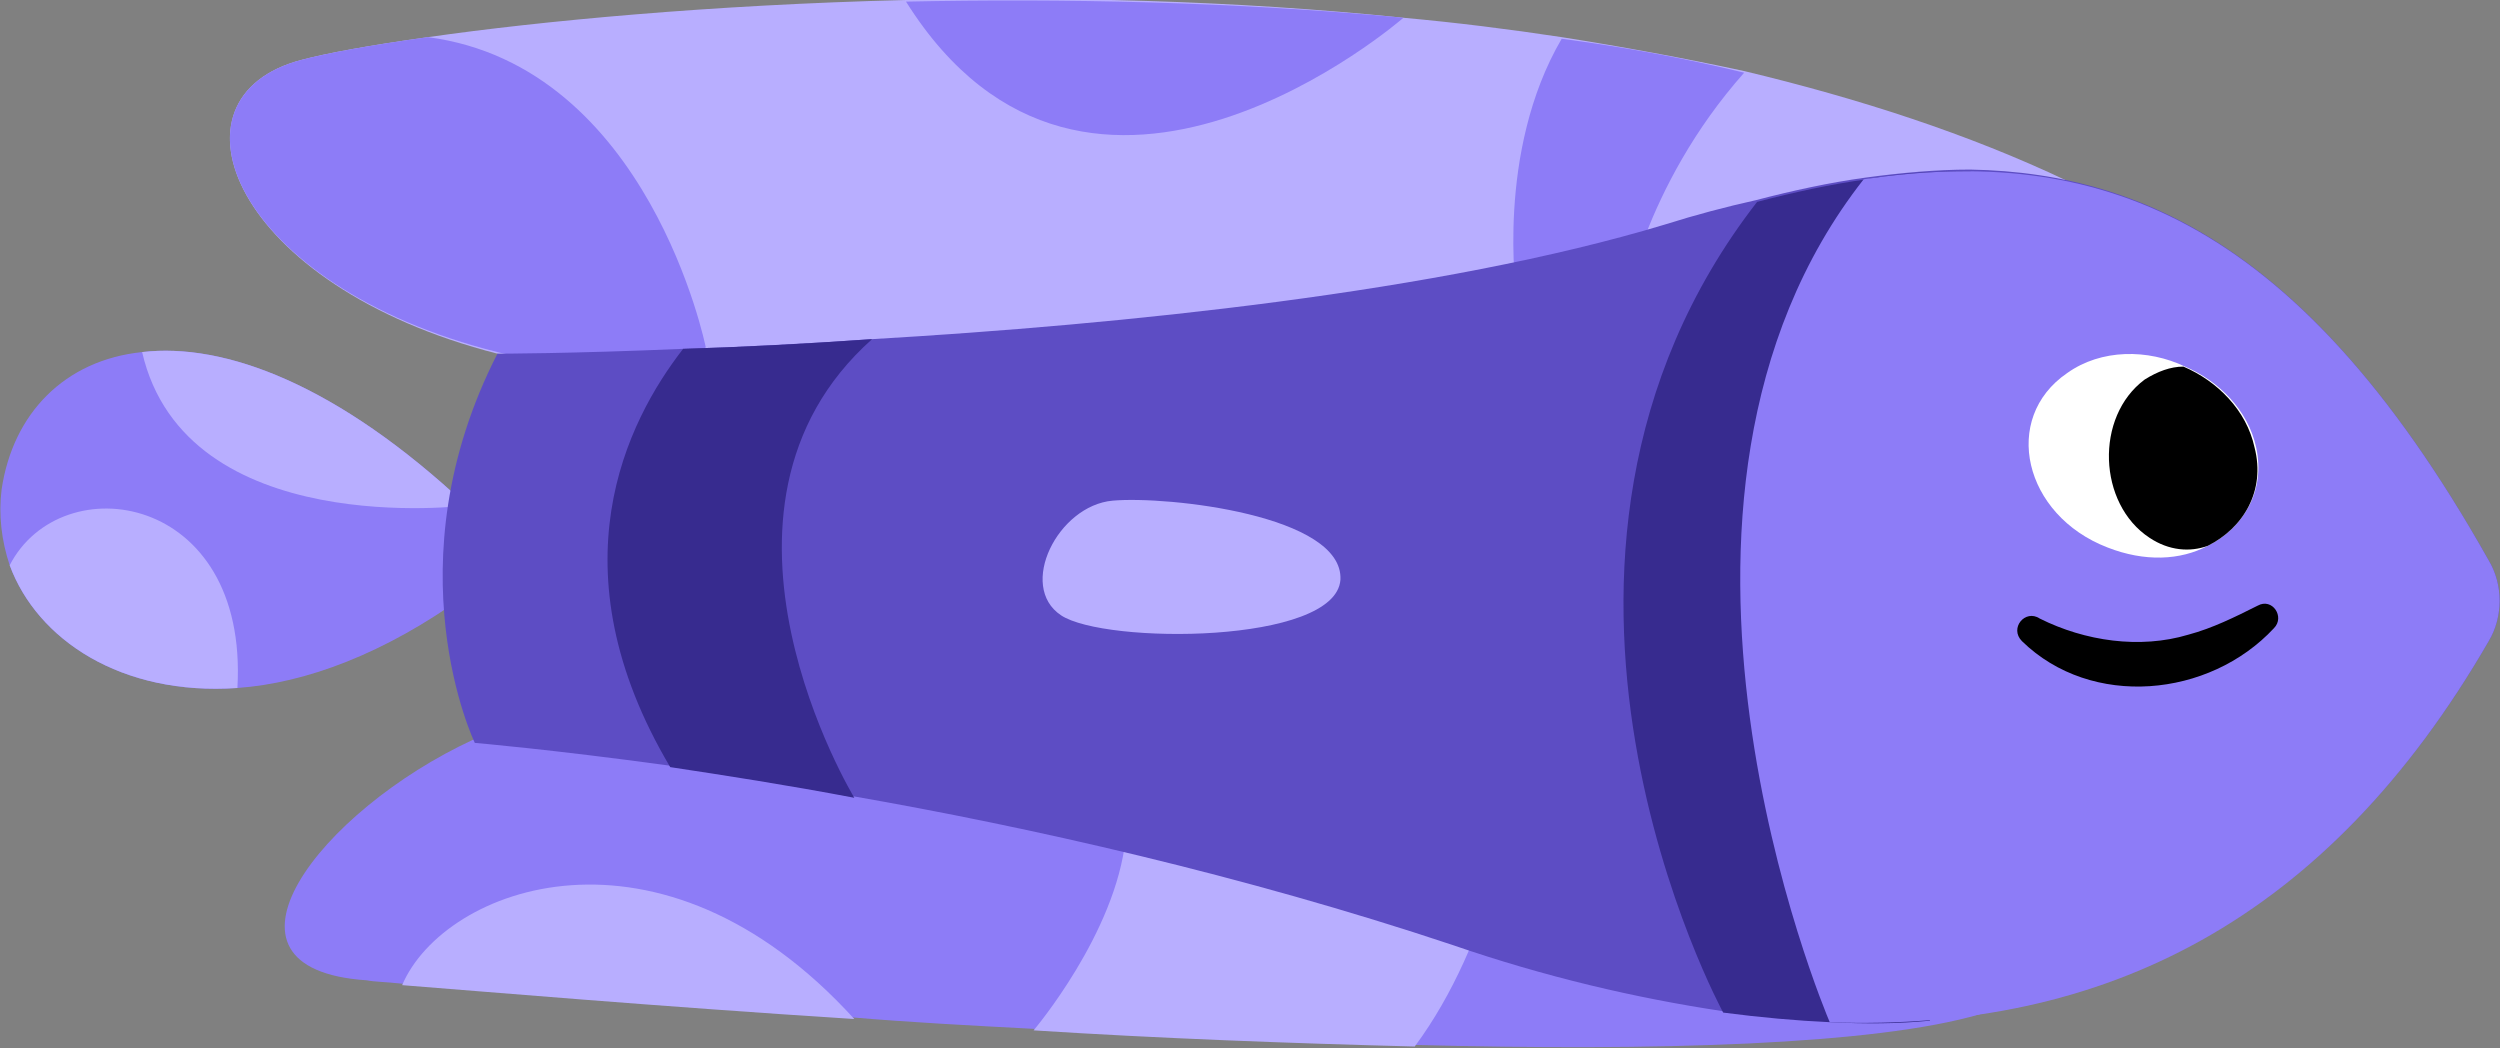 <?xml version="1.0" encoding="utf-8"?>
<!-- Generator: Adobe Illustrator 28.0.0, SVG Export Plug-In . SVG Version: 6.00 Build 0)  -->
<svg version="1.1" id="Layer_1" xmlns="http://www.w3.org/2000/svg" xmlns:xlink="http://www.w3.org/1999/xlink" x="0px" y="0px"
	 viewBox="0 0 154.8 64.9" style="enable-background:new 0 0 154.8 64.9;" xml:space="preserve">
<rect x="0" y="0" width="154.8" height="64.9" fill="#808080" stroke="none"/>
<style type="text/css">
	.st0{fill:#8D7CF7;}
	.st1{fill:#B8AEFF;}
	.st2{fill:#5D4DC4;}
	.st3{fill:#372B8F;}
	.st4{fill:#FFFFFF;}
</style>
<g>
	<g>
		<path class="st0" d="M122.6,62.8c-6.5,1.9-20,2.3-35.1,1.9c-7.7-0.2-15.8-0.5-23.6-1c-3.8-0.2-7.6-0.4-11.1-0.7
			c-12.4-0.8-22.9-1.7-28-2.1c-0.9-0.1-1.6-0.1-2.1-0.2c-10.5-0.7-2.9-10.5,6.6-14.9l65.8-6.7L122.6,62.8
			C122.6,62.8,122.6,62.8,122.6,62.8z"/>
		<path class="st1" d="M52.9,63.1c-12.4-0.8-22.9-1.7-28-2.1C27.5,54.9,40.9,49.9,52.9,63.1z"/>
		<path class="st1" d="M93.7,49.4c0,0-1.2,8.8-6.1,15.4c-7.7-0.2-15.8-0.5-23.6-1c0,0,5.1-6,5.7-11.9L93.7,49.4
			C93.7,49.4,93.7,49.4,93.7,49.4z"/>
	</g>
	<g>
		<path class="st1" d="M128,11.2L68.9,31l-27.4-6.5l-10.7-2.6C14.4,17.7,9.8,6,18.7,3.7c1.5-0.4,4.2-0.9,7.8-1.4
			c7-1,17.5-2,29.6-2.3c9.6-0.2,20.2,0,30.8,1.1c3.3,0.3,6.5,0.7,9.8,1.2h0c3.8,0.6,7.6,1.3,11.3,2.1C115.1,6.1,121.9,8.3,128,11.2
			C128,11.2,128,11.2,128,11.2z"/>
		<path class="st0" d="M43.7,21.5l-2.2,2.9l-10.7-2.6C14.4,17.7,9.8,6,18.7,3.7c1.5-0.4,4.2-0.9,7.8-1.4
			C40.2,4.1,43.7,21.5,43.7,21.5L43.7,21.5z"/>
		<path class="st0" d="M86.9,1.1c0,0-19.5,17-30.8-1l0,0C65.8-0.1,76.4,0.1,86.9,1.1z"/>
		<path class="st0" d="M108,4.5c-6.3,7.1-7.5,14.8-7.5,14.8l-6.6-1c0,0-1.3-8.9,2.8-15.9h0C100.5,2.9,104.3,3.6,108,4.5
			C108,4.5,108,4.5,108,4.5z"/>
	</g>
	<g>
		<path class="st0" d="M28.9,31.3l0,5.5c-5.1,3.7-10,5.5-14.2,5.8C7.5,43.1,2.3,39.6,0.6,35c-0.5-1.5-0.7-3.1-0.5-4.7
			c0.7-4.7,3.9-8,8.7-8.5C13.9,21.2,20.9,23.8,28.9,31.3C28.9,31.3,28.9,31.3,28.9,31.3z"/>
		<path class="st1" d="M28.9,31.3c0,0-17.4,2.2-20.1-9.5C13.9,21.2,20.9,23.8,28.9,31.3z"/>
		<path class="st1" d="M14.7,42.6C7.5,43.1,2.3,39.6,0.6,35C3.8,28.8,15.4,30.5,14.7,42.6z"/>
	</g>
	<path class="st2" d="M154.1,34.7c0.9,1.5,0.9,3.5,0,5c-8.8,15.2-20.5,22.3-34.7,23.4c-2,0.2-4,0.2-6.1,0.1l0,0
		c-2.2-0.1-4.4-0.3-6.7-0.6c-5.3-0.8-10.9-2.1-16.7-4.1c-12.9-4.3-26.2-7.3-37.1-9.2c-4.2-0.8-8.1-1.4-11.4-1.9
		C34.1,46.4,29.4,46,29.4,46s-5.3-11,1.4-24.1c0,0,4.5,0,11.5-0.3c3.4-0.1,7.4-0.3,11.7-0.6h0c15.4-0.9,35.2-2.9,49.1-7.1
		c1.9-0.6,3.8-1.1,5.6-1.5c2.3-0.6,4.6-1.1,6.8-1.4c2.2-0.3,4.4-0.5,6.5-0.5C133.5,10.7,143.8,16.4,154.1,34.7L154.1,34.7
		L154.1,34.7z"/>
	<path class="st3" d="M52.9,49.4c-4.2-0.8-8.1-1.4-11.4-1.9c-7.3-12.3-2.7-21.4,0.8-25.9c3.4-0.1,7.4-0.3,11.7-0.6
		C42.1,31.6,52.9,49.4,52.9,49.4L52.9,49.4z"/>
	<path class="st3" d="M122,10.6l-2.5,52.6c-2,0.2-4,0.2-6.1,0.1l0,0c-2.2-0.1-4.4-0.3-6.7-0.6c0,0-15.2-27.9,2.1-50.2
		c2.3-0.6,4.6-1.1,6.8-1.4C117.7,10.7,119.9,10.6,122,10.6C122,10.6,122,10.6,122,10.6z"/>
	<path class="st0" d="M154.1,34.7c0.9,1.5,0.9,3.5,0,5c-10,17.3-23.8,24.2-40.8,23.6l0,0c-0.3-0.7-13.6-32.2,2.1-52.2
		C129.6,9,141.9,13,154.1,34.7L154.1,34.7L154.1,34.7z"/>
	<path class="st1" d="M83,35.9c-0.3,4-14.6,4-17.3,2.2s-0.2-6.8,3.2-7.1C72.3,30.7,83.2,31.9,83,35.9z"/>
	<path class="st4" d="M136.7,33.8c-1.7,0.9-3.9,1-6.2,0.1c-5.2-2-6.6-8-2.5-10.8c2.1-1.5,5-1.5,7.3-0.4c2.1,0.9,3.9,2.7,4.4,5
		C140.3,30.4,138.9,32.7,136.7,33.8L136.7,33.8L136.7,33.8z"/>
	<path d="M136.7,33.8c-1.1,0.4-2.4,0.3-3.6-0.5c-3.2-2.1-3.4-7.5-0.3-9.8c0.8-0.5,1.6-0.8,2.4-0.8c2.1,0.9,3.9,2.7,4.4,5
		C140.3,30.4,138.9,32.7,136.7,33.8z"/>
	<path d="M140.8,38.9c-4,4.3-11.3,5-15.6,0.8c-0.8-0.8,0.2-2,1.1-1.4c2.8,1.4,6.2,1.9,9.2,1c1.5-0.4,2.9-1.1,4.3-1.8
		C140.7,37,141.5,38.2,140.8,38.9C140.8,38.9,140.8,38.9,140.8,38.9z"/>
</g>
</svg>
